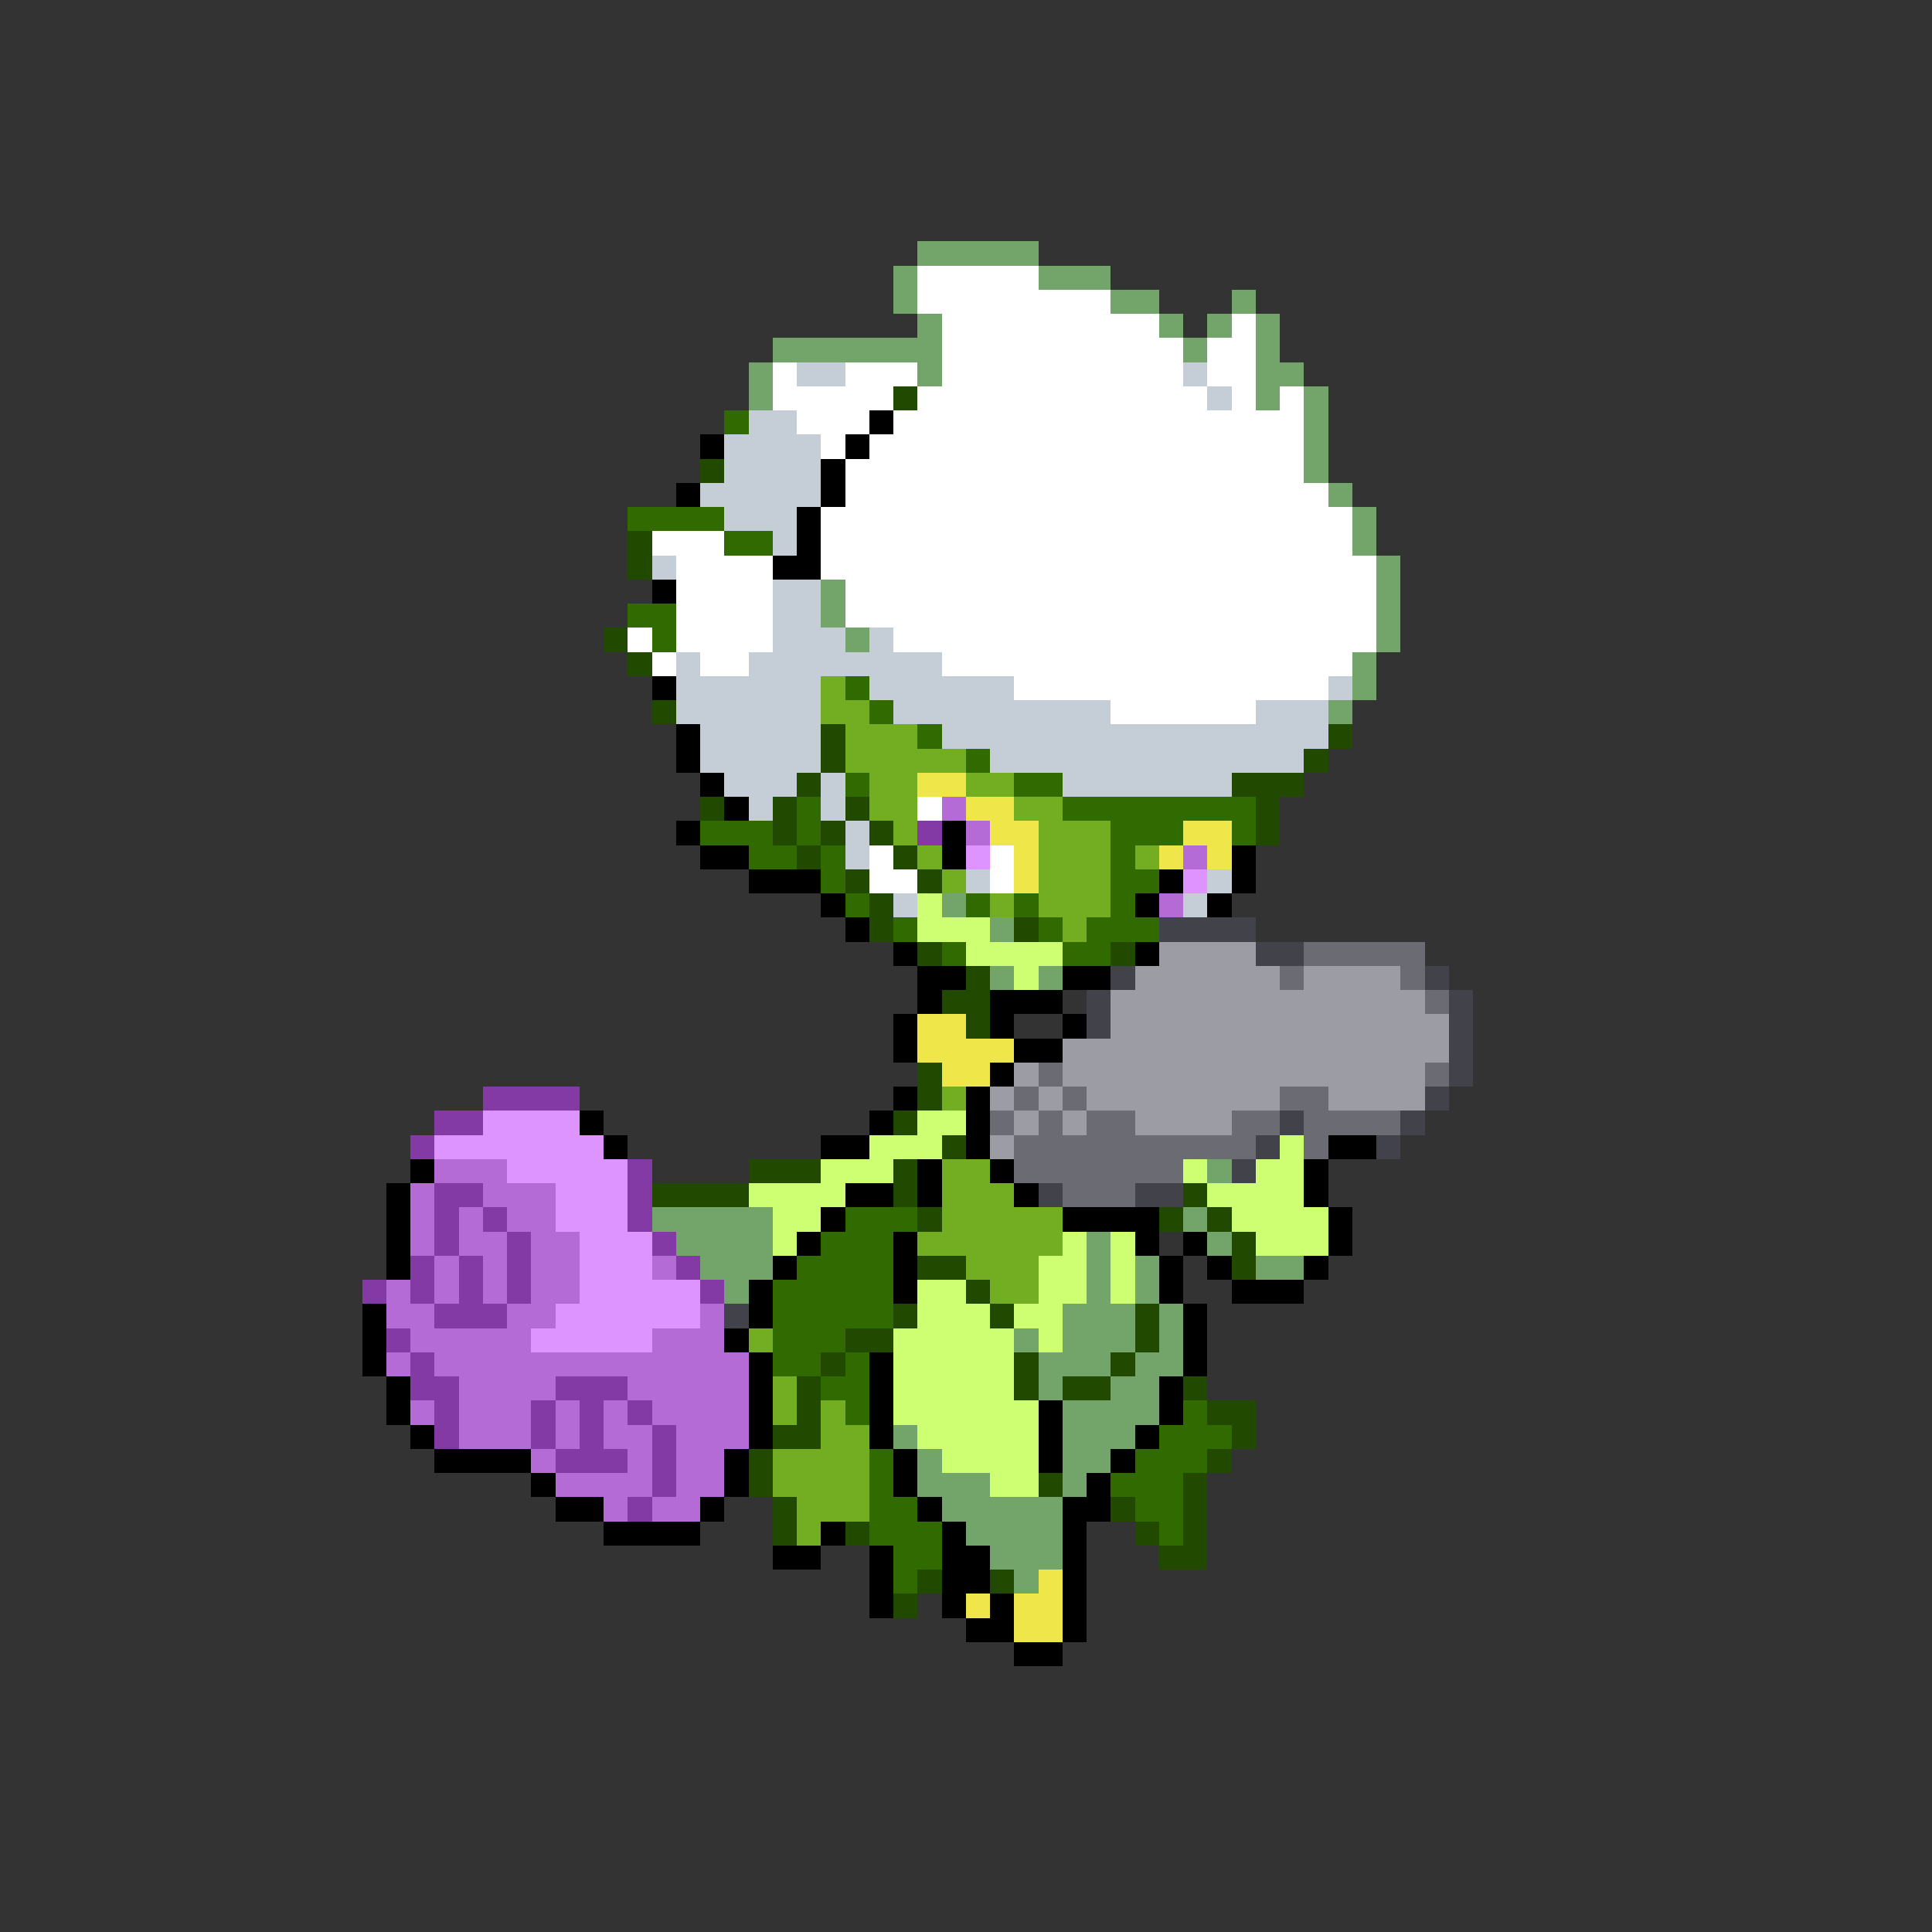<svg xmlns="http://www.w3.org/2000/svg" viewBox="0 -0.5 80 80" shape-rendering="crispEdges">
<rect x="0" y="-0.5" width="80" height="80" fill="#333333" stroke="none"/>
<path stroke="#73a56b" d="M38 10h5M37 11h1M43 11h3M37 12h1M46 12h2M51 12h1M38 13h1M48 13h1M50 13h1M52 13h1M32 14h7M49 14h1M52 14h1M31 15h1M38 15h1M52 15h2M31 16h1M52 16h1M54 16h1M54 17h1M54 18h1M54 19h1M55 20h1M56 21h1M56 22h1M57 23h1M34 24h1M57 24h1M34 25h1M57 25h1M35 26h1M57 26h1M56 27h1M56 28h1M55 29h1M39 37h1M41 38h1M41 40h1M43 40h1M50 48h1M27 50h5M49 50h1M28 51h4M45 51h1M50 51h1M29 52h3M45 52h1M47 52h1M52 52h2M30 53h1M45 53h1M47 53h1M44 54h3M48 54h1M42 55h1M44 55h3M48 55h1M43 56h3M47 56h2M43 57h1M46 57h2M44 58h4M37 59h1M44 59h3M38 60h1M44 60h2M38 61h3M44 61h1M39 62h5M40 63h4M41 64h3M42 65h1" />
<path stroke="#ffffff" d="M38 11h5M38 12h8M39 13h9M51 13h1M39 14h10M50 14h2M32 15h1M35 15h3M39 15h10M50 15h2M32 16h5M38 16h12M51 16h1M53 16h1M33 17h3M37 17h17M34 18h1M36 18h18M35 19h19M35 20h20M34 21h22M27 22h3M34 22h22M28 23h4M34 23h23M28 24h4M35 24h22M28 25h4M35 25h22M26 26h1M28 26h4M37 26h20M27 27h1M29 27h2M39 27h17M42 28h13M46 29h6M38 33h1M36 35h1M41 35h1M36 36h2M41 36h1" />
<path stroke="#c5ced6" d="M33 15h2M49 15h1M50 16h1M31 17h2M30 18h4M30 19h4M29 20h5M30 21h3M32 22h1M27 23h1M32 24h2M32 25h2M32 26h3M36 26h1M28 27h1M31 27h8M28 28h6M36 28h6M55 28h1M28 29h6M37 29h9M52 29h3M29 30h5M39 30h16M29 31h5M41 31h13M30 32h3M34 32h1M44 32h7M31 33h1M34 33h1M35 34h1M35 35h1M40 36h1M50 36h1M37 37h1M49 37h1" />
<path stroke="#214a00" d="M37 16h1M29 19h1M26 22h1M26 23h1M25 26h1M26 27h1M27 29h1M34 30h1M55 30h1M34 31h1M54 31h1M33 32h1M51 32h3M29 33h1M32 33h1M35 33h1M52 33h1M32 34h1M34 34h1M36 34h1M52 34h1M33 35h1M37 35h1M35 36h1M38 36h1M36 37h1M36 38h1M42 38h1M38 39h1M46 39h1M40 40h1M39 41h2M40 42h1M38 44h1M38 45h1M37 46h1M39 47h1M31 48h3M37 48h1M27 49h4M37 49h1M49 49h1M38 50h1M48 50h1M50 50h1M51 51h1M38 52h2M51 52h1M40 53h1M37 54h1M41 54h1M47 54h1M35 55h2M47 55h1M34 56h1M42 56h1M46 56h1M33 57h1M42 57h1M44 57h2M49 57h1M33 58h1M50 58h2M32 59h2M51 59h1M31 60h1M50 60h1M31 61h1M43 61h1M49 61h1M32 62h1M46 62h1M49 62h1M32 63h1M35 63h1M47 63h1M49 63h1M48 64h2M38 65h1M41 65h1M37 66h1" />
<path stroke="#316b00" d="M30 17h1M26 21h4M30 22h2M26 25h2M27 26h1M35 28h1M36 29h1M38 30h1M40 31h1M35 32h1M42 32h2M33 33h1M44 33h8M29 34h3M33 34h1M46 34h3M51 34h1M31 35h2M34 35h1M46 35h1M34 36h1M46 36h2M35 37h1M40 37h1M42 37h1M46 37h1M37 38h1M43 38h1M45 38h3M39 39h1M44 39h2M35 50h3M34 51h3M33 52h4M32 53h5M32 54h5M32 55h3M32 56h2M35 56h1M34 57h2M35 58h1M49 58h1M48 59h3M36 60h1M47 60h3M36 61h1M46 61h3M36 62h2M47 62h2M36 63h3M48 63h1M37 64h2M37 65h1" />
<path stroke="#000000" d="M36 17h1M29 18h1M35 18h1M34 19h1M28 20h1M34 20h1M33 21h1M33 22h1M32 23h2M27 24h1M27 28h1M28 30h1M28 31h1M29 32h1M30 33h1M28 34h1M39 34h1M29 35h2M39 35h1M51 35h1M31 36h3M48 36h1M51 36h1M34 37h1M47 37h1M50 37h1M35 38h1M37 39h1M47 39h1M38 40h2M44 40h2M38 41h1M41 41h3M37 42h1M41 42h1M44 42h1M37 43h1M42 43h2M41 44h1M37 45h1M40 45h1M24 46h1M36 46h1M40 46h1M25 47h1M34 47h2M40 47h1M55 47h2M17 48h1M38 48h1M41 48h1M54 48h1M16 49h1M35 49h2M38 49h1M42 49h1M54 49h1M16 50h1M34 50h1M44 50h4M55 50h1M16 51h1M33 51h1M37 51h1M47 51h1M49 51h1M55 51h1M16 52h1M32 52h1M37 52h1M48 52h1M50 52h1M54 52h1M31 53h1M37 53h1M48 53h1M51 53h3M15 54h1M31 54h1M49 54h1M15 55h1M30 55h1M49 55h1M15 56h1M31 56h1M36 56h1M49 56h1M16 57h1M31 57h1M36 57h1M48 57h1M16 58h1M31 58h1M36 58h1M43 58h1M48 58h1M17 59h1M31 59h1M36 59h1M43 59h1M47 59h1M18 60h4M30 60h1M37 60h1M43 60h1M46 60h1M22 61h1M30 61h1M37 61h1M45 61h1M23 62h2M29 62h1M38 62h1M44 62h2M25 63h4M34 63h1M39 63h1M44 63h1M32 64h2M36 64h1M39 64h2M44 64h1M36 65h1M39 65h2M44 65h1M36 66h1M39 66h1M41 66h1M44 66h1M40 67h2M44 67h1M42 68h2" />
<path stroke="#73ad21" d="M34 28h1M34 29h2M35 30h3M35 31h5M36 32h2M40 32h2M36 33h2M42 33h2M37 34h1M43 34h3M38 35h1M43 35h3M47 35h1M39 36h1M43 36h3M41 37h1M43 37h3M44 38h1M39 45h1M39 48h2M39 49h3M39 50h5M38 51h6M40 52h3M41 53h2M31 55h1M32 57h1M32 58h1M34 58h1M34 59h2M32 60h4M32 61h4M33 62h3M33 63h1" />
<path stroke="#efe64a" d="M38 32h2M40 33h2M41 34h2M49 34h2M42 35h1M48 35h1M50 35h1M42 36h1M38 42h2M38 43h4M39 44h2M43 65h1M40 66h1M42 66h2M42 67h2" />
<path stroke="#b56bd6" d="M39 33h1M40 34h1M49 35h1M48 37h1M18 48h3M17 49h1M20 49h3M17 50h1M19 50h1M21 50h2M17 51h1M19 51h2M22 51h2M18 52h1M20 52h1M22 52h2M27 52h1M16 53h1M18 53h1M20 53h1M22 53h2M16 54h2M21 54h2M29 54h1M17 55h5M27 55h3M16 56h1M18 56h13M19 57h4M26 57h5M17 58h1M19 58h3M23 58h1M25 58h1M27 58h4M19 59h3M23 59h1M25 59h2M28 59h3M22 60h1M26 60h1M28 60h2M23 61h4M28 61h2M25 62h1M27 62h2" />
<path stroke="#843aa5" d="M38 34h1M20 45h4M18 46h2M17 47h1M26 48h1M18 49h2M26 49h1M18 50h1M20 50h1M26 50h1M18 51h1M21 51h1M27 51h1M17 52h1M19 52h1M21 52h1M28 52h1M15 53h1M17 53h1M19 53h1M21 53h1M29 53h1M18 54h3M16 55h1M17 56h1M17 57h2M23 57h3M18 58h1M22 58h1M24 58h1M26 58h1M18 59h1M22 59h1M24 59h1M27 59h1M23 60h3M27 60h1M27 61h1M26 62h1" />
<path stroke="#de94ff" d="M40 35h1M49 36h1M20 46h4M18 47h7M21 48h5M23 49h3M23 50h3M24 51h3M24 52h3M24 53h5M23 54h6M22 55h5" />
<path stroke="#ceff73" d="M38 37h1M38 38h3M40 39h4M42 40h1M38 46h2M36 47h3M53 47h1M34 48h3M49 48h1M52 48h2M31 49h4M50 49h4M32 50h2M51 50h4M32 51h1M44 51h1M46 51h1M52 51h3M43 52h2M46 52h1M38 53h2M43 53h2M46 53h1M38 54h3M42 54h2M37 55h5M43 55h1M37 56h5M37 57h5M37 58h6M38 59h5M39 60h4M41 61h2" />
<path stroke="#42424a" d="M48 38h4M52 39h2M46 40h1M59 40h1M45 41h1M60 41h1M45 42h1M60 42h1M60 43h1M60 44h1M59 45h1M53 46h1M58 46h1M52 47h1M57 47h1M51 48h1M43 49h1M47 49h2M30 54h1" />
<path stroke="#9c9ca5" d="M48 39h4M47 40h6M54 40h4M46 41h13M46 42h14M44 43h16M42 44h1M44 44h15M41 45h1M43 45h1M45 45h8M55 45h4M42 46h1M44 46h1M47 46h4M41 47h1" />
<path stroke="#6b6b73" d="M54 39h5M53 40h1M58 40h1M59 41h1M43 44h1M59 44h1M42 45h1M44 45h1M53 45h2M41 46h1M43 46h1M45 46h2M51 46h2M54 46h4M42 47h10M54 47h1M42 48h7M44 49h3" />
</svg>